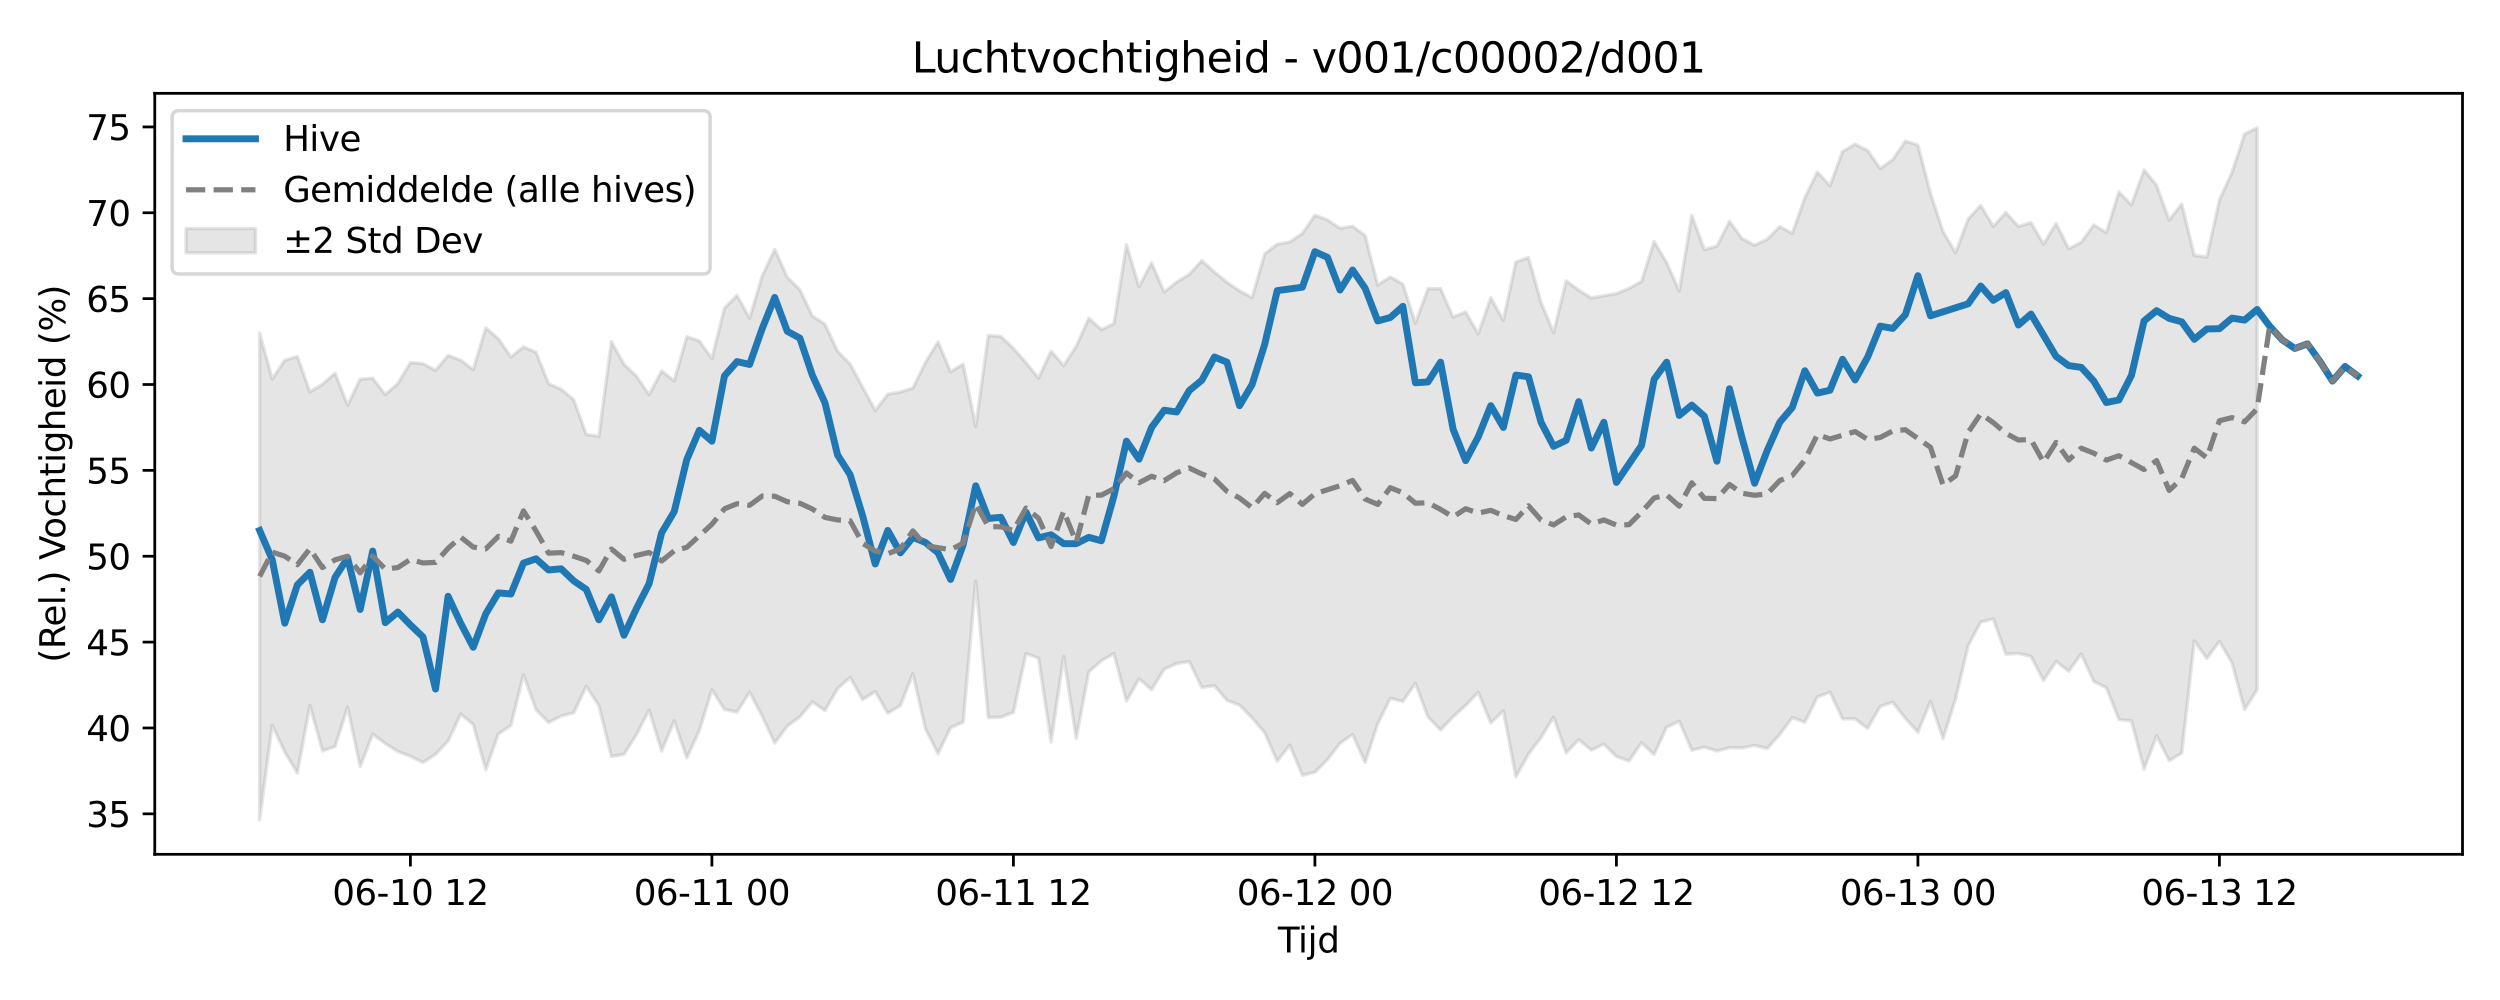 <?xml version="1.0" encoding="utf-8" standalone="no"?>
<!DOCTYPE svg PUBLIC "-//W3C//DTD SVG 1.1//EN"
  "http://www.w3.org/Graphics/SVG/1.1/DTD/svg11.dtd">
<svg xmlns:xlink="http://www.w3.org/1999/xlink" width="720pt" height="288pt" viewBox="0 0 720 288" xmlns="http://www.w3.org/2000/svg" version="1.1">
 <defs>
  <style type="text/css">*{stroke-linejoin: round; stroke-linecap: butt}</style>
 </defs>
 <g id="figure_1">
  <g id="patch_1">
   <path d="M 0 288 
L 720 288 
L 720 0 
L 0 0 
z
" style="fill: #ffffff"/>
  </g>
  <g id="axes_1">
   <g id="patch_2">
    <path d="M 44.57 246.04 
L 709.2 246.04 
L 709.2 26.88 
L 44.57 26.88 
z
" style="fill: #ffffff"/>
   </g>
   <g id="FillBetweenPolyCollection_1">
    <defs>
     <path id="mc1fa030ea1" d="M 74.78 -192.065 
L 74.78 -51.922 
L 78.398 -79.117 
L 82.016 -71.415 
L 85.635 -65.357 
L 89.253 -84.846 
L 92.871 -71.735 
L 96.489 -72.988 
L 100.107 -84.313 
L 103.725 -67.22 
L 107.343 -76.587 
L 110.961 -73.841 
L 114.579 -71.551 
L 118.197 -70.181 
L 121.815 -68.425 
L 125.433 -70.737 
L 129.051 -74.548 
L 132.669 -82.352 
L 136.287 -79.342 
L 139.905 -66.298 
L 143.523 -76.618 
L 147.141 -79.088 
L 150.759 -93.648 
L 154.377 -83.614 
L 157.995 -79.899 
L 161.613 -81.791 
L 165.231 -82.707 
L 168.849 -90.323 
L 172.467 -84.796 
L 176.085 -70.159 
L 179.703 -70.731 
L 183.321 -76.474 
L 186.939 -83.464 
L 190.557 -71.708 
L 194.175 -80.421 
L 197.793 -69.721 
L 201.411 -77.572 
L 205.029 -89.315 
L 208.647 -83.668 
L 212.265 -82.929 
L 215.883 -88.636 
L 219.501 -81.768 
L 223.119 -74.001 
L 226.737 -78.874 
L 230.355 -81.539 
L 233.973 -85.842 
L 237.591 -83.347 
L 241.209 -89.659 
L 244.827 -92.891 
L 248.445 -86.49 
L 252.063 -88.849 
L 255.681 -82.604 
L 259.299 -84.775 
L 262.917 -93.955 
L 266.535 -78.087 
L 270.153 -70.916 
L 273.771 -78.451 
L 277.389 -79.984 
L 281.008 -120.621 
L 284.626 -81.339 
L 288.244 -81.427 
L 291.862 -82.827 
L 295.48 -99.778 
L 299.098 -98.415 
L 302.716 -74.345 
L 306.334 -98.945 
L 309.952 -75.388 
L 313.57 -94.466 
L 317.188 -97.691 
L 320.806 -99.755 
L 324.424 -86.044 
L 328.042 -92.491 
L 331.66 -89.374 
L 335.278 -95.259 
L 338.896 -96.906 
L 342.514 -97.441 
L 346.132 -90.007 
L 349.75 -90.501 
L 353.368 -86.272 
L 356.986 -84.93 
L 360.604 -81.236 
L 364.222 -76.994 
L 367.84 -68.769 
L 371.458 -73.407 
L 375.076 -64.717 
L 378.694 -65.589 
L 382.312 -69.19 
L 385.93 -73.967 
L 389.548 -76.455 
L 393.166 -68.421 
L 396.784 -79.538 
L 400.402 -86.861 
L 404.02 -85.992 
L 407.638 -91.215 
L 411.256 -81.544 
L 414.874 -77.735 
L 418.492 -81.545 
L 422.11 -84.823 
L 425.728 -88.61 
L 429.346 -79.795 
L 432.964 -83.255 
L 436.582 -64.264 
L 440.2 -70.801 
L 443.818 -75.562 
L 447.436 -81.464 
L 451.054 -71.175 
L 454.672 -74.971 
L 458.29 -71.972 
L 461.908 -73.672 
L 465.526 -70.137 
L 469.144 -68.837 
L 472.762 -74.07 
L 476.381 -70.695 
L 479.999 -78.569 
L 483.617 -80.282 
L 487.235 -71.94 
L 490.853 -72.837 
L 494.471 -71.705 
L 498.089 -72.667 
L 501.707 -72.595 
L 505.325 -73.316 
L 508.943 -72.413 
L 512.561 -76.475 
L 516.179 -81.326 
L 519.797 -79.997 
L 523.415 -87.264 
L 527.033 -88.666 
L 530.651 -80.974 
L 534.269 -80.945 
L 537.887 -78.224 
L 541.505 -84.551 
L 545.123 -85.753 
L 548.741 -81.107 
L 552.359 -77.105 
L 555.977 -86.004 
L 559.595 -75.262 
L 563.213 -86.724 
L 566.831 -102.036 
L 570.449 -108.859 
L 574.067 -109.742 
L 577.685 -99.612 
L 581.303 -99.78 
L 584.921 -98.966 
L 588.539 -92.026 
L 592.157 -97.525 
L 595.775 -94.663 
L 599.393 -99.662 
L 603.011 -91.73 
L 606.629 -89.944 
L 610.247 -80.761 
L 613.865 -80.432 
L 617.483 -66.464 
L 621.101 -76.075 
L 624.719 -68.92 
L 628.337 -71.092 
L 631.955 -103.406 
L 635.573 -98.374 
L 639.191 -103.265 
L 642.809 -97.132 
L 646.427 -83.622 
L 650.045 -89.354 
L 650.045 -251.158 
L 650.045 -251.158 
L 646.427 -249.389 
L 642.809 -238.325 
L 639.191 -230.378 
L 635.573 -213.947 
L 631.955 -214.438 
L 628.337 -229.26 
L 624.719 -224.607 
L 621.101 -234.625 
L 617.483 -239.065 
L 613.865 -228.977 
L 610.247 -232.741 
L 606.629 -221.031 
L 603.011 -223.229 
L 599.393 -218.21 
L 595.775 -216.367 
L 592.157 -223.644 
L 588.539 -217.691 
L 584.921 -223.879 
L 581.303 -222.763 
L 577.685 -226.805 
L 574.067 -222.802 
L 570.449 -228.823 
L 566.831 -224.925 
L 563.213 -215.212 
L 559.595 -221.316 
L 555.977 -232.363 
L 552.359 -246.207 
L 548.741 -247.371 
L 545.123 -242.01 
L 541.505 -239.475 
L 537.887 -244.649 
L 534.269 -246.488 
L 530.651 -244.371 
L 527.033 -234.481 
L 523.415 -238.466 
L 519.797 -231.076 
L 516.179 -220.774 
L 512.561 -222.705 
L 508.943 -219.066 
L 505.325 -217.409 
L 501.707 -219.283 
L 498.089 -224.276 
L 494.471 -217.112 
L 490.853 -216.122 
L 487.235 -225.968 
L 483.617 -204.201 
L 479.999 -212.368 
L 476.381 -218.428 
L 472.762 -206.928 
L 469.144 -204.935 
L 465.526 -203.442 
L 461.908 -202.827 
L 458.29 -202.196 
L 454.672 -204.449 
L 451.054 -207.114 
L 447.436 -192.186 
L 443.818 -200.914 
L 440.2 -213.871 
L 436.582 -212.53 
L 432.964 -195.764 
L 429.346 -202.239 
L 425.728 -191.846 
L 422.11 -198.153 
L 418.492 -196.697 
L 414.874 -204.864 
L 411.256 -204.847 
L 407.638 -194.941 
L 404.02 -206.193 
L 400.402 -208.244 
L 396.784 -205.911 
L 393.166 -220.133 
L 389.548 -222.842 
L 385.93 -222.245 
L 382.312 -224.667 
L 378.694 -226.007 
L 375.076 -220.755 
L 371.458 -218.284 
L 367.84 -217.693 
L 364.222 -214.837 
L 360.604 -202.306 
L 356.986 -204.216 
L 353.368 -206.713 
L 349.75 -209.644 
L 346.132 -212.964 
L 342.514 -208.992 
L 338.896 -206.787 
L 335.278 -203.901 
L 331.66 -212.314 
L 328.042 -205.417 
L 324.424 -217.512 
L 320.806 -194.761 
L 317.188 -193.089 
L 313.57 -196.369 
L 309.952 -188.267 
L 306.334 -182.713 
L 302.716 -186.842 
L 299.098 -179.088 
L 295.48 -183.561 
L 291.862 -187.667 
L 288.244 -191.116 
L 284.626 -191.369 
L 281.008 -165.158 
L 277.389 -183.115 
L 273.771 -180.927 
L 270.153 -189.569 
L 266.535 -183.599 
L 262.917 -176.256 
L 259.299 -175.073 
L 255.681 -174.465 
L 252.063 -169.752 
L 248.445 -176.491 
L 244.827 -183.161 
L 241.209 -186.864 
L 237.591 -194.629 
L 233.973 -196.969 
L 230.355 -204.594 
L 226.737 -208.129 
L 223.119 -216.182 
L 219.501 -208.486 
L 215.883 -196.319 
L 212.265 -202.921 
L 208.647 -199.261 
L 205.029 -184.712 
L 201.411 -189.813 
L 197.793 -191.023 
L 194.175 -178.298 
L 190.557 -181.17 
L 186.939 -174.312 
L 183.321 -179.607 
L 179.703 -183.089 
L 176.085 -189.596 
L 172.467 -162.35 
L 168.849 -162.868 
L 165.231 -172.903 
L 161.613 -175.907 
L 157.995 -177.469 
L 154.377 -186.55 
L 150.759 -188.104 
L 147.141 -185.189 
L 143.523 -190.438 
L 139.905 -193.57 
L 136.287 -181.543 
L 132.669 -184.279 
L 129.051 -185.631 
L 125.433 -181.34 
L 121.815 -183.299 
L 118.197 -183.592 
L 114.579 -177.535 
L 110.961 -174.373 
L 107.343 -179.07 
L 103.725 -178.804 
L 100.107 -171.297 
L 96.489 -180.549 
L 92.871 -177.328 
L 89.253 -175.144 
L 85.635 -185.353 
L 82.016 -184.242 
L 78.398 -178.848 
L 74.78 -192.065 
z
" style="stroke: #808080; stroke-opacity: 0.2"/>
    </defs>
    <g clip-path="url(#p3d9597e96f)">
     <use xlink:href="#mc1fa030ea1" x="0" y="288" style="fill: #808080; fill-opacity: 0.2; stroke: #808080; stroke-opacity: 0.2"/>
    </g>
   </g>
   <g id="matplotlib.axis_1">
    <g id="xtick_1">
     <g id="line2d_1">
      <defs>
       <path id="mda8ad54950" d="M 0 0 
L 0 3.5 
" style="stroke: #000000; stroke-width: 0.8"/>
      </defs>
      <g>
       <use xlink:href="#mda8ad54950" x="118.197" y="246.04" style="stroke: #000000; stroke-width: 0.8"/>
      </g>
     </g>
     <g id="text_1">
      <!-- 06-10 12 -->
      <g transform="translate(95.716 260.638) scale(0.1 -0.1)">
       <defs>
        <path id="DejaVuSans-30" d="M 2034 4250 
Q 1547 4250 1301 3770 
Q 1056 3291 1056 2328 
Q 1056 1369 1301 889 
Q 1547 409 2034 409 
Q 2525 409 2770 889 
Q 3016 1369 3016 2328 
Q 3016 3291 2770 3770 
Q 2525 4250 2034 4250 
z
M 2034 4750 
Q 2819 4750 3233 4129 
Q 3647 3509 3647 2328 
Q 3647 1150 3233 529 
Q 2819 -91 2034 -91 
Q 1250 -91 836 529 
Q 422 1150 422 2328 
Q 422 3509 836 4129 
Q 1250 4750 2034 4750 
z
" transform="scale(0.016)"/>
        <path id="DejaVuSans-36" d="M 2113 2584 
Q 1688 2584 1439 2293 
Q 1191 2003 1191 1497 
Q 1191 994 1439 701 
Q 1688 409 2113 409 
Q 2538 409 2786 701 
Q 3034 994 3034 1497 
Q 3034 2003 2786 2293 
Q 2538 2584 2113 2584 
z
M 3366 4563 
L 3366 3988 
Q 3128 4100 2886 4159 
Q 2644 4219 2406 4219 
Q 1781 4219 1451 3797 
Q 1122 3375 1075 2522 
Q 1259 2794 1537 2939 
Q 1816 3084 2150 3084 
Q 2853 3084 3261 2657 
Q 3669 2231 3669 1497 
Q 3669 778 3244 343 
Q 2819 -91 2113 -91 
Q 1303 -91 875 529 
Q 447 1150 447 2328 
Q 447 3434 972 4092 
Q 1497 4750 2381 4750 
Q 2619 4750 2861 4703 
Q 3103 4656 3366 4563 
z
" transform="scale(0.016)"/>
        <path id="DejaVuSans-2d" d="M 313 2009 
L 1997 2009 
L 1997 1497 
L 313 1497 
L 313 2009 
z
" transform="scale(0.016)"/>
        <path id="DejaVuSans-31" d="M 794 531 
L 1825 531 
L 1825 4091 
L 703 3866 
L 703 4441 
L 1819 4666 
L 2450 4666 
L 2450 531 
L 3481 531 
L 3481 0 
L 794 0 
L 794 531 
z
" transform="scale(0.016)"/>
        <path id="DejaVuSans-20" transform="scale(0.016)"/>
        <path id="DejaVuSans-32" d="M 1228 531 
L 3431 531 
L 3431 0 
L 469 0 
L 469 531 
Q 828 903 1448 1529 
Q 2069 2156 2228 2338 
Q 2531 2678 2651 2914 
Q 2772 3150 2772 3378 
Q 2772 3750 2511 3984 
Q 2250 4219 1831 4219 
Q 1534 4219 1204 4116 
Q 875 4013 500 3803 
L 500 4441 
Q 881 4594 1212 4672 
Q 1544 4750 1819 4750 
Q 2544 4750 2975 4387 
Q 3406 4025 3406 3419 
Q 3406 3131 3298 2873 
Q 3191 2616 2906 2266 
Q 2828 2175 2409 1742 
Q 1991 1309 1228 531 
z
" transform="scale(0.016)"/>
       </defs>
       <use xlink:href="#DejaVuSans-30"/>
       <use xlink:href="#DejaVuSans-36" transform="translate(63.623 0)"/>
       <use xlink:href="#DejaVuSans-2d" transform="translate(127.246 0)"/>
       <use xlink:href="#DejaVuSans-31" transform="translate(163.33 0)"/>
       <use xlink:href="#DejaVuSans-30" transform="translate(226.953 0)"/>
       <use xlink:href="#DejaVuSans-20" transform="translate(290.576 0)"/>
       <use xlink:href="#DejaVuSans-31" transform="translate(322.363 0)"/>
       <use xlink:href="#DejaVuSans-32" transform="translate(385.986 0)"/>
      </g>
     </g>
    </g>
    <g id="xtick_2">
     <g id="line2d_2">
      <g>
       <use xlink:href="#mda8ad54950" x="205.029" y="246.04" style="stroke: #000000; stroke-width: 0.8"/>
      </g>
     </g>
     <g id="text_2">
      <!-- 06-11 00 -->
      <g transform="translate(182.549 260.638) scale(0.1 -0.1)">
       <use xlink:href="#DejaVuSans-30"/>
       <use xlink:href="#DejaVuSans-36" transform="translate(63.623 0)"/>
       <use xlink:href="#DejaVuSans-2d" transform="translate(127.246 0)"/>
       <use xlink:href="#DejaVuSans-31" transform="translate(163.33 0)"/>
       <use xlink:href="#DejaVuSans-31" transform="translate(226.953 0)"/>
       <use xlink:href="#DejaVuSans-20" transform="translate(290.576 0)"/>
       <use xlink:href="#DejaVuSans-30" transform="translate(322.363 0)"/>
       <use xlink:href="#DejaVuSans-30" transform="translate(385.986 0)"/>
      </g>
     </g>
    </g>
    <g id="xtick_3">
     <g id="line2d_3">
      <g>
       <use xlink:href="#mda8ad54950" x="291.862" y="246.04" style="stroke: #000000; stroke-width: 0.8"/>
      </g>
     </g>
     <g id="text_3">
      <!-- 06-11 12 -->
      <g transform="translate(269.381 260.638) scale(0.1 -0.1)">
       <use xlink:href="#DejaVuSans-30"/>
       <use xlink:href="#DejaVuSans-36" transform="translate(63.623 0)"/>
       <use xlink:href="#DejaVuSans-2d" transform="translate(127.246 0)"/>
       <use xlink:href="#DejaVuSans-31" transform="translate(163.33 0)"/>
       <use xlink:href="#DejaVuSans-31" transform="translate(226.953 0)"/>
       <use xlink:href="#DejaVuSans-20" transform="translate(290.576 0)"/>
       <use xlink:href="#DejaVuSans-31" transform="translate(322.363 0)"/>
       <use xlink:href="#DejaVuSans-32" transform="translate(385.986 0)"/>
      </g>
     </g>
    </g>
    <g id="xtick_4">
     <g id="line2d_4">
      <g>
       <use xlink:href="#mda8ad54950" x="378.694" y="246.04" style="stroke: #000000; stroke-width: 0.8"/>
      </g>
     </g>
     <g id="text_4">
      <!-- 06-12 00 -->
      <g transform="translate(356.214 260.638) scale(0.1 -0.1)">
       <use xlink:href="#DejaVuSans-30"/>
       <use xlink:href="#DejaVuSans-36" transform="translate(63.623 0)"/>
       <use xlink:href="#DejaVuSans-2d" transform="translate(127.246 0)"/>
       <use xlink:href="#DejaVuSans-31" transform="translate(163.33 0)"/>
       <use xlink:href="#DejaVuSans-32" transform="translate(226.953 0)"/>
       <use xlink:href="#DejaVuSans-20" transform="translate(290.576 0)"/>
       <use xlink:href="#DejaVuSans-30" transform="translate(322.363 0)"/>
       <use xlink:href="#DejaVuSans-30" transform="translate(385.986 0)"/>
      </g>
     </g>
    </g>
    <g id="xtick_5">
     <g id="line2d_5">
      <g>
       <use xlink:href="#mda8ad54950" x="465.526" y="246.04" style="stroke: #000000; stroke-width: 0.8"/>
      </g>
     </g>
     <g id="text_5">
      <!-- 06-12 12 -->
      <g transform="translate(443.046 260.638) scale(0.1 -0.1)">
       <use xlink:href="#DejaVuSans-30"/>
       <use xlink:href="#DejaVuSans-36" transform="translate(63.623 0)"/>
       <use xlink:href="#DejaVuSans-2d" transform="translate(127.246 0)"/>
       <use xlink:href="#DejaVuSans-31" transform="translate(163.33 0)"/>
       <use xlink:href="#DejaVuSans-32" transform="translate(226.953 0)"/>
       <use xlink:href="#DejaVuSans-20" transform="translate(290.576 0)"/>
       <use xlink:href="#DejaVuSans-31" transform="translate(322.363 0)"/>
       <use xlink:href="#DejaVuSans-32" transform="translate(385.986 0)"/>
      </g>
     </g>
    </g>
    <g id="xtick_6">
     <g id="line2d_6">
      <g>
       <use xlink:href="#mda8ad54950" x="552.359" y="246.04" style="stroke: #000000; stroke-width: 0.8"/>
      </g>
     </g>
     <g id="text_6">
      <!-- 06-13 00 -->
      <g transform="translate(529.878 260.638) scale(0.1 -0.1)">
       <defs>
        <path id="DejaVuSans-33" d="M 2597 2516 
Q 3050 2419 3304 2112 
Q 3559 1806 3559 1356 
Q 3559 666 3084 287 
Q 2609 -91 1734 -91 
Q 1441 -91 1130 -33 
Q 819 25 488 141 
L 488 750 
Q 750 597 1062 519 
Q 1375 441 1716 441 
Q 2309 441 2620 675 
Q 2931 909 2931 1356 
Q 2931 1769 2642 2001 
Q 2353 2234 1838 2234 
L 1294 2234 
L 1294 2753 
L 1863 2753 
Q 2328 2753 2575 2939 
Q 2822 3125 2822 3475 
Q 2822 3834 2567 4026 
Q 2313 4219 1838 4219 
Q 1578 4219 1281 4162 
Q 984 4106 628 3988 
L 628 4550 
Q 988 4650 1302 4700 
Q 1616 4750 1894 4750 
Q 2613 4750 3031 4423 
Q 3450 4097 3450 3541 
Q 3450 3153 3228 2886 
Q 3006 2619 2597 2516 
z
" transform="scale(0.016)"/>
       </defs>
       <use xlink:href="#DejaVuSans-30"/>
       <use xlink:href="#DejaVuSans-36" transform="translate(63.623 0)"/>
       <use xlink:href="#DejaVuSans-2d" transform="translate(127.246 0)"/>
       <use xlink:href="#DejaVuSans-31" transform="translate(163.33 0)"/>
       <use xlink:href="#DejaVuSans-33" transform="translate(226.953 0)"/>
       <use xlink:href="#DejaVuSans-20" transform="translate(290.576 0)"/>
       <use xlink:href="#DejaVuSans-30" transform="translate(322.363 0)"/>
       <use xlink:href="#DejaVuSans-30" transform="translate(385.986 0)"/>
      </g>
     </g>
    </g>
    <g id="xtick_7">
     <g id="line2d_7">
      <g>
       <use xlink:href="#mda8ad54950" x="639.191" y="246.04" style="stroke: #000000; stroke-width: 0.8"/>
      </g>
     </g>
     <g id="text_7">
      <!-- 06-13 12 -->
      <g transform="translate(616.711 260.638) scale(0.1 -0.1)">
       <use xlink:href="#DejaVuSans-30"/>
       <use xlink:href="#DejaVuSans-36" transform="translate(63.623 0)"/>
       <use xlink:href="#DejaVuSans-2d" transform="translate(127.246 0)"/>
       <use xlink:href="#DejaVuSans-31" transform="translate(163.33 0)"/>
       <use xlink:href="#DejaVuSans-33" transform="translate(226.953 0)"/>
       <use xlink:href="#DejaVuSans-20" transform="translate(290.576 0)"/>
       <use xlink:href="#DejaVuSans-31" transform="translate(322.363 0)"/>
       <use xlink:href="#DejaVuSans-32" transform="translate(385.986 0)"/>
      </g>
     </g>
    </g>
    <g id="text_8">
     <!-- Tijd -->
     <g transform="translate(368.035 274.317) scale(0.1 -0.1)">
      <defs>
       <path id="DejaVuSans-54" d="M -19 4666 
L 3928 4666 
L 3928 4134 
L 2272 4134 
L 2272 0 
L 1638 0 
L 1638 4134 
L -19 4134 
L -19 4666 
z
" transform="scale(0.016)"/>
       <path id="DejaVuSans-69" d="M 603 3500 
L 1178 3500 
L 1178 0 
L 603 0 
L 603 3500 
z
M 603 4863 
L 1178 4863 
L 1178 4134 
L 603 4134 
L 603 4863 
z
" transform="scale(0.016)"/>
       <path id="DejaVuSans-6a" d="M 603 3500 
L 1178 3500 
L 1178 -63 
Q 1178 -731 923 -1031 
Q 669 -1331 103 -1331 
L -116 -1331 
L -116 -844 
L 38 -844 
Q 366 -844 484 -692 
Q 603 -541 603 -63 
L 603 3500 
z
M 603 4863 
L 1178 4863 
L 1178 4134 
L 603 4134 
L 603 4863 
z
" transform="scale(0.016)"/>
       <path id="DejaVuSans-64" d="M 2906 2969 
L 2906 4863 
L 3481 4863 
L 3481 0 
L 2906 0 
L 2906 525 
Q 2725 213 2448 61 
Q 2172 -91 1784 -91 
Q 1150 -91 751 415 
Q 353 922 353 1747 
Q 353 2572 751 3078 
Q 1150 3584 1784 3584 
Q 2172 3584 2448 3432 
Q 2725 3281 2906 2969 
z
M 947 1747 
Q 947 1113 1208 752 
Q 1469 391 1925 391 
Q 2381 391 2643 752 
Q 2906 1113 2906 1747 
Q 2906 2381 2643 2742 
Q 2381 3103 1925 3103 
Q 1469 3103 1208 2742 
Q 947 2381 947 1747 
z
" transform="scale(0.016)"/>
      </defs>
      <use xlink:href="#DejaVuSans-54"/>
      <use xlink:href="#DejaVuSans-69" transform="translate(57.959 0)"/>
      <use xlink:href="#DejaVuSans-6a" transform="translate(85.742 0)"/>
      <use xlink:href="#DejaVuSans-64" transform="translate(113.525 0)"/>
     </g>
    </g>
   </g>
   <g id="matplotlib.axis_2">
    <g id="ytick_1">
     <g id="line2d_8">
      <defs>
       <path id="mc909f20e44" d="M 0 0 
L -3.5 0 
" style="stroke: #000000; stroke-width: 0.8"/>
      </defs>
      <g>
       <use xlink:href="#mc909f20e44" x="44.57" y="234.382" style="stroke: #000000; stroke-width: 0.8"/>
      </g>
     </g>
     <g id="text_9">
      <!-- 35 -->
      <g transform="translate(24.845 238.181) scale(0.1 -0.1)">
       <defs>
        <path id="DejaVuSans-35" d="M 691 4666 
L 3169 4666 
L 3169 4134 
L 1269 4134 
L 1269 2991 
Q 1406 3038 1543 3061 
Q 1681 3084 1819 3084 
Q 2600 3084 3056 2656 
Q 3513 2228 3513 1497 
Q 3513 744 3044 326 
Q 2575 -91 1722 -91 
Q 1428 -91 1123 -41 
Q 819 9 494 109 
L 494 744 
Q 775 591 1075 516 
Q 1375 441 1709 441 
Q 2250 441 2565 725 
Q 2881 1009 2881 1497 
Q 2881 1984 2565 2268 
Q 2250 2553 1709 2553 
Q 1456 2553 1204 2497 
Q 953 2441 691 2322 
L 691 4666 
z
" transform="scale(0.016)"/>
       </defs>
       <use xlink:href="#DejaVuSans-33"/>
       <use xlink:href="#DejaVuSans-35" transform="translate(63.623 0)"/>
      </g>
     </g>
    </g>
    <g id="ytick_2">
     <g id="line2d_9">
      <g>
       <use xlink:href="#mc909f20e44" x="44.57" y="209.653" style="stroke: #000000; stroke-width: 0.8"/>
      </g>
     </g>
     <g id="text_10">
      <!-- 40 -->
      <g transform="translate(24.845 213.452) scale(0.1 -0.1)">
       <defs>
        <path id="DejaVuSans-34" d="M 2419 4116 
L 825 1625 
L 2419 1625 
L 2419 4116 
z
M 2253 4666 
L 3047 4666 
L 3047 1625 
L 3713 1625 
L 3713 1100 
L 3047 1100 
L 3047 0 
L 2419 0 
L 2419 1100 
L 313 1100 
L 313 1709 
L 2253 4666 
z
" transform="scale(0.016)"/>
       </defs>
       <use xlink:href="#DejaVuSans-34"/>
       <use xlink:href="#DejaVuSans-30" transform="translate(63.623 0)"/>
      </g>
     </g>
    </g>
    <g id="ytick_3">
     <g id="line2d_10">
      <g>
       <use xlink:href="#mc909f20e44" x="44.57" y="184.924" style="stroke: #000000; stroke-width: 0.8"/>
      </g>
     </g>
     <g id="text_11">
      <!-- 45 -->
      <g transform="translate(24.845 188.723) scale(0.1 -0.1)">
       <use xlink:href="#DejaVuSans-34"/>
       <use xlink:href="#DejaVuSans-35" transform="translate(63.623 0)"/>
      </g>
     </g>
    </g>
    <g id="ytick_4">
     <g id="line2d_11">
      <g>
       <use xlink:href="#mc909f20e44" x="44.57" y="160.195" style="stroke: #000000; stroke-width: 0.8"/>
      </g>
     </g>
     <g id="text_12">
      <!-- 50 -->
      <g transform="translate(24.845 163.994) scale(0.1 -0.1)">
       <use xlink:href="#DejaVuSans-35"/>
       <use xlink:href="#DejaVuSans-30" transform="translate(63.623 0)"/>
      </g>
     </g>
    </g>
    <g id="ytick_5">
     <g id="line2d_12">
      <g>
       <use xlink:href="#mc909f20e44" x="44.57" y="135.466" style="stroke: #000000; stroke-width: 0.8"/>
      </g>
     </g>
     <g id="text_13">
      <!-- 55 -->
      <g transform="translate(24.845 139.265) scale(0.1 -0.1)">
       <use xlink:href="#DejaVuSans-35"/>
       <use xlink:href="#DejaVuSans-35" transform="translate(63.623 0)"/>
      </g>
     </g>
    </g>
    <g id="ytick_6">
     <g id="line2d_13">
      <g>
       <use xlink:href="#mc909f20e44" x="44.57" y="110.737" style="stroke: #000000; stroke-width: 0.8"/>
      </g>
     </g>
     <g id="text_14">
      <!-- 60 -->
      <g transform="translate(24.845 114.537) scale(0.1 -0.1)">
       <use xlink:href="#DejaVuSans-36"/>
       <use xlink:href="#DejaVuSans-30" transform="translate(63.623 0)"/>
      </g>
     </g>
    </g>
    <g id="ytick_7">
     <g id="line2d_14">
      <g>
       <use xlink:href="#mc909f20e44" x="44.57" y="86.008" style="stroke: #000000; stroke-width: 0.8"/>
      </g>
     </g>
     <g id="text_15">
      <!-- 65 -->
      <g transform="translate(24.845 89.808) scale(0.1 -0.1)">
       <use xlink:href="#DejaVuSans-36"/>
       <use xlink:href="#DejaVuSans-35" transform="translate(63.623 0)"/>
      </g>
     </g>
    </g>
    <g id="ytick_8">
     <g id="line2d_15">
      <g>
       <use xlink:href="#mc909f20e44" x="44.57" y="61.279" style="stroke: #000000; stroke-width: 0.8"/>
      </g>
     </g>
     <g id="text_16">
      <!-- 70 -->
      <g transform="translate(24.845 65.079) scale(0.1 -0.1)">
       <defs>
        <path id="DejaVuSans-37" d="M 525 4666 
L 3525 4666 
L 3525 4397 
L 1831 0 
L 1172 0 
L 2766 4134 
L 525 4134 
L 525 4666 
z
" transform="scale(0.016)"/>
       </defs>
       <use xlink:href="#DejaVuSans-37"/>
       <use xlink:href="#DejaVuSans-30" transform="translate(63.623 0)"/>
      </g>
     </g>
    </g>
    <g id="ytick_9">
     <g id="line2d_16">
      <g>
       <use xlink:href="#mc909f20e44" x="44.57" y="36.55" style="stroke: #000000; stroke-width: 0.8"/>
      </g>
     </g>
     <g id="text_17">
      <!-- 75 -->
      <g transform="translate(24.845 40.35) scale(0.1 -0.1)">
       <use xlink:href="#DejaVuSans-37"/>
       <use xlink:href="#DejaVuSans-35" transform="translate(63.623 0)"/>
      </g>
     </g>
    </g>
    <g id="text_18">
     <!-- (Rel.) Vochtigheid (%) -->
     <g transform="translate(18.765 190.838) rotate(-90) scale(0.1 -0.1)">
      <defs>
       <path id="DejaVuSans-28" d="M 1984 4856 
Q 1566 4138 1362 3434 
Q 1159 2731 1159 2009 
Q 1159 1288 1364 580 
Q 1569 -128 1984 -844 
L 1484 -844 
Q 1016 -109 783 600 
Q 550 1309 550 2009 
Q 550 2706 781 3412 
Q 1013 4119 1484 4856 
L 1984 4856 
z
" transform="scale(0.016)"/>
       <path id="DejaVuSans-52" d="M 2841 2188 
Q 3044 2119 3236 1894 
Q 3428 1669 3622 1275 
L 4263 0 
L 3584 0 
L 2988 1197 
Q 2756 1666 2539 1819 
Q 2322 1972 1947 1972 
L 1259 1972 
L 1259 0 
L 628 0 
L 628 4666 
L 2053 4666 
Q 2853 4666 3247 4331 
Q 3641 3997 3641 3322 
Q 3641 2881 3436 2590 
Q 3231 2300 2841 2188 
z
M 1259 4147 
L 1259 2491 
L 2053 2491 
Q 2509 2491 2742 2702 
Q 2975 2913 2975 3322 
Q 2975 3731 2742 3939 
Q 2509 4147 2053 4147 
L 1259 4147 
z
" transform="scale(0.016)"/>
       <path id="DejaVuSans-65" d="M 3597 1894 
L 3597 1613 
L 953 1613 
Q 991 1019 1311 708 
Q 1631 397 2203 397 
Q 2534 397 2845 478 
Q 3156 559 3463 722 
L 3463 178 
Q 3153 47 2828 -22 
Q 2503 -91 2169 -91 
Q 1331 -91 842 396 
Q 353 884 353 1716 
Q 353 2575 817 3079 
Q 1281 3584 2069 3584 
Q 2775 3584 3186 3129 
Q 3597 2675 3597 1894 
z
M 3022 2063 
Q 3016 2534 2758 2815 
Q 2500 3097 2075 3097 
Q 1594 3097 1305 2825 
Q 1016 2553 972 2059 
L 3022 2063 
z
" transform="scale(0.016)"/>
       <path id="DejaVuSans-6c" d="M 603 4863 
L 1178 4863 
L 1178 0 
L 603 0 
L 603 4863 
z
" transform="scale(0.016)"/>
       <path id="DejaVuSans-2e" d="M 684 794 
L 1344 794 
L 1344 0 
L 684 0 
L 684 794 
z
" transform="scale(0.016)"/>
       <path id="DejaVuSans-29" d="M 513 4856 
L 1013 4856 
Q 1481 4119 1714 3412 
Q 1947 2706 1947 2009 
Q 1947 1309 1714 600 
Q 1481 -109 1013 -844 
L 513 -844 
Q 928 -128 1133 580 
Q 1338 1288 1338 2009 
Q 1338 2731 1133 3434 
Q 928 4138 513 4856 
z
" transform="scale(0.016)"/>
       <path id="DejaVuSans-56" d="M 1831 0 
L 50 4666 
L 709 4666 
L 2188 738 
L 3669 4666 
L 4325 4666 
L 2547 0 
L 1831 0 
z
" transform="scale(0.016)"/>
       <path id="DejaVuSans-6f" d="M 1959 3097 
Q 1497 3097 1228 2736 
Q 959 2375 959 1747 
Q 959 1119 1226 758 
Q 1494 397 1959 397 
Q 2419 397 2687 759 
Q 2956 1122 2956 1747 
Q 2956 2369 2687 2733 
Q 2419 3097 1959 3097 
z
M 1959 3584 
Q 2709 3584 3137 3096 
Q 3566 2609 3566 1747 
Q 3566 888 3137 398 
Q 2709 -91 1959 -91 
Q 1206 -91 779 398 
Q 353 888 353 1747 
Q 353 2609 779 3096 
Q 1206 3584 1959 3584 
z
" transform="scale(0.016)"/>
       <path id="DejaVuSans-63" d="M 3122 3366 
L 3122 2828 
Q 2878 2963 2633 3030 
Q 2388 3097 2138 3097 
Q 1578 3097 1268 2742 
Q 959 2388 959 1747 
Q 959 1106 1268 751 
Q 1578 397 2138 397 
Q 2388 397 2633 464 
Q 2878 531 3122 666 
L 3122 134 
Q 2881 22 2623 -34 
Q 2366 -91 2075 -91 
Q 1284 -91 818 406 
Q 353 903 353 1747 
Q 353 2603 823 3093 
Q 1294 3584 2113 3584 
Q 2378 3584 2631 3529 
Q 2884 3475 3122 3366 
z
" transform="scale(0.016)"/>
       <path id="DejaVuSans-68" d="M 3513 2113 
L 3513 0 
L 2938 0 
L 2938 2094 
Q 2938 2591 2744 2837 
Q 2550 3084 2163 3084 
Q 1697 3084 1428 2787 
Q 1159 2491 1159 1978 
L 1159 0 
L 581 0 
L 581 4863 
L 1159 4863 
L 1159 2956 
Q 1366 3272 1645 3428 
Q 1925 3584 2291 3584 
Q 2894 3584 3203 3211 
Q 3513 2838 3513 2113 
z
" transform="scale(0.016)"/>
       <path id="DejaVuSans-74" d="M 1172 4494 
L 1172 3500 
L 2356 3500 
L 2356 3053 
L 1172 3053 
L 1172 1153 
Q 1172 725 1289 603 
Q 1406 481 1766 481 
L 2356 481 
L 2356 0 
L 1766 0 
Q 1100 0 847 248 
Q 594 497 594 1153 
L 594 3053 
L 172 3053 
L 172 3500 
L 594 3500 
L 594 4494 
L 1172 4494 
z
" transform="scale(0.016)"/>
       <path id="DejaVuSans-67" d="M 2906 1791 
Q 2906 2416 2648 2759 
Q 2391 3103 1925 3103 
Q 1463 3103 1205 2759 
Q 947 2416 947 1791 
Q 947 1169 1205 825 
Q 1463 481 1925 481 
Q 2391 481 2648 825 
Q 2906 1169 2906 1791 
z
M 3481 434 
Q 3481 -459 3084 -895 
Q 2688 -1331 1869 -1331 
Q 1566 -1331 1297 -1286 
Q 1028 -1241 775 -1147 
L 775 -588 
Q 1028 -725 1275 -790 
Q 1522 -856 1778 -856 
Q 2344 -856 2625 -561 
Q 2906 -266 2906 331 
L 2906 616 
Q 2728 306 2450 153 
Q 2172 0 1784 0 
Q 1141 0 747 490 
Q 353 981 353 1791 
Q 353 2603 747 3093 
Q 1141 3584 1784 3584 
Q 2172 3584 2450 3431 
Q 2728 3278 2906 2969 
L 2906 3500 
L 3481 3500 
L 3481 434 
z
" transform="scale(0.016)"/>
       <path id="DejaVuSans-25" d="M 4653 2053 
Q 4381 2053 4226 1822 
Q 4072 1591 4072 1178 
Q 4072 772 4226 539 
Q 4381 306 4653 306 
Q 4919 306 5073 539 
Q 5228 772 5228 1178 
Q 5228 1588 5073 1820 
Q 4919 2053 4653 2053 
z
M 4653 2450 
Q 5147 2450 5437 2106 
Q 5728 1763 5728 1178 
Q 5728 594 5436 251 
Q 5144 -91 4653 -91 
Q 4153 -91 3862 251 
Q 3572 594 3572 1178 
Q 3572 1766 3864 2108 
Q 4156 2450 4653 2450 
z
M 1428 4353 
Q 1159 4353 1004 4120 
Q 850 3888 850 3481 
Q 850 3069 1003 2837 
Q 1156 2606 1428 2606 
Q 1700 2606 1854 2837 
Q 2009 3069 2009 3481 
Q 2009 3884 1853 4118 
Q 1697 4353 1428 4353 
z
M 4250 4750 
L 4750 4750 
L 1831 -91 
L 1331 -91 
L 4250 4750 
z
M 1428 4750 
Q 1922 4750 2215 4408 
Q 2509 4066 2509 3481 
Q 2509 2891 2217 2550 
Q 1925 2209 1428 2209 
Q 931 2209 642 2551 
Q 353 2894 353 3481 
Q 353 4063 643 4406 
Q 934 4750 1428 4750 
z
" transform="scale(0.016)"/>
      </defs>
      <use xlink:href="#DejaVuSans-28"/>
      <use xlink:href="#DejaVuSans-52" transform="translate(39.014 0)"/>
      <use xlink:href="#DejaVuSans-65" transform="translate(103.996 0)"/>
      <use xlink:href="#DejaVuSans-6c" transform="translate(165.52 0)"/>
      <use xlink:href="#DejaVuSans-2e" transform="translate(193.303 0)"/>
      <use xlink:href="#DejaVuSans-29" transform="translate(225.09 0)"/>
      <use xlink:href="#DejaVuSans-20" transform="translate(264.104 0)"/>
      <use xlink:href="#DejaVuSans-56" transform="translate(295.891 0)"/>
      <use xlink:href="#DejaVuSans-6f" transform="translate(356.549 0)"/>
      <use xlink:href="#DejaVuSans-63" transform="translate(417.73 0)"/>
      <use xlink:href="#DejaVuSans-68" transform="translate(472.711 0)"/>
      <use xlink:href="#DejaVuSans-74" transform="translate(536.09 0)"/>
      <use xlink:href="#DejaVuSans-69" transform="translate(575.299 0)"/>
      <use xlink:href="#DejaVuSans-67" transform="translate(603.082 0)"/>
      <use xlink:href="#DejaVuSans-68" transform="translate(666.559 0)"/>
      <use xlink:href="#DejaVuSans-65" transform="translate(729.938 0)"/>
      <use xlink:href="#DejaVuSans-69" transform="translate(791.461 0)"/>
      <use xlink:href="#DejaVuSans-64" transform="translate(819.244 0)"/>
      <use xlink:href="#DejaVuSans-20" transform="translate(882.721 0)"/>
      <use xlink:href="#DejaVuSans-28" transform="translate(914.508 0)"/>
      <use xlink:href="#DejaVuSans-25" transform="translate(953.521 0)"/>
      <use xlink:href="#DejaVuSans-29" transform="translate(1048.541 0)"/>
     </g>
    </g>
   </g>
   <g id="line2d_17">
    <path d="M 74.78 152.777 
L 78.398 161.184 
L 82.016 179.484 
L 85.635 168.438 
L 89.253 164.811 
L 92.871 178.495 
L 96.489 166.295 
L 100.107 160.69 
L 103.725 175.527 
L 107.343 158.711 
L 110.961 179.319 
L 114.579 176.269 
L 118.197 179.978 
L 121.815 183.44 
L 125.433 198.443 
L 129.051 171.735 
L 132.669 179.484 
L 136.287 186.408 
L 139.905 176.764 
L 143.523 170.746 
L 147.141 171.076 
L 150.759 162.174 
L 154.377 160.937 
L 157.995 164.152 
L 161.613 163.822 
L 165.231 167.284 
L 168.849 169.757 
L 172.467 178.495 
L 176.085 171.9 
L 179.703 182.946 
L 183.321 175.197 
L 186.939 168.109 
L 190.557 153.436 
L 194.175 147.336 
L 197.793 132.334 
L 201.411 123.926 
L 205.029 127.058 
L 208.647 108.264 
L 212.265 104.143 
L 215.883 104.967 
L 219.501 94.663 
L 223.119 85.679 
L 226.737 95.405 
L 230.355 97.384 
L 233.973 108.1 
L 237.591 116.013 
L 241.209 131.015 
L 244.827 136.703 
L 248.445 148.573 
L 252.063 162.421 
L 255.681 152.777 
L 259.299 159.206 
L 262.917 154.755 
L 266.535 156.239 
L 270.153 159.206 
L 273.771 166.872 
L 277.389 156.898 
L 281.008 139.917 
L 284.626 149.314 
L 288.244 148.985 
L 291.862 156.239 
L 295.48 147.501 
L 299.098 154.92 
L 302.716 154.013 
L 306.334 156.568 
L 309.952 156.568 
L 313.57 154.755 
L 317.188 155.744 
L 320.806 142.885 
L 324.424 127.058 
L 328.042 132.251 
L 331.66 123.102 
L 335.278 118.156 
L 338.896 118.651 
L 342.514 112.468 
L 346.132 109.501 
L 349.75 102.824 
L 353.368 104.308 
L 356.986 116.837 
L 360.604 110.737 
L 364.222 99.197 
L 367.84 83.7 
L 375.076 82.711 
L 378.694 72.49 
L 382.312 74.138 
L 385.93 83.535 
L 389.548 77.765 
L 393.166 83.041 
L 396.784 92.438 
L 400.402 91.449 
L 404.02 88.234 
L 407.638 110.243 
L 411.256 109.995 
L 414.874 104.308 
L 418.492 123.596 
L 422.11 132.664 
L 425.728 125.822 
L 429.346 116.837 
L 432.964 123.102 
L 436.582 108.017 
L 440.2 108.512 
L 443.818 121.618 
L 447.436 128.542 
L 451.054 126.811 
L 454.672 115.683 
L 458.29 129.037 
L 461.908 121.618 
L 465.526 138.928 
L 472.762 128.295 
L 476.381 109.254 
L 479.999 104.308 
L 483.617 119.64 
L 487.235 116.672 
L 490.853 119.887 
L 494.471 132.829 
L 498.089 111.974 
L 501.707 126.069 
L 505.325 139.176 
L 508.943 129.779 
L 512.561 121.618 
L 516.179 117.332 
L 519.797 106.781 
L 523.415 113.21 
L 527.033 112.386 
L 530.651 103.483 
L 534.269 109.418 
L 537.887 102.824 
L 541.505 93.922 
L 545.123 94.581 
L 548.741 90.624 
L 552.359 79.414 
L 555.977 90.954 
L 566.831 87.492 
L 570.449 82.381 
L 574.067 86.503 
L 577.685 84.277 
L 581.303 93.592 
L 584.921 90.46 
L 592.157 102.659 
L 595.775 105.297 
L 599.393 105.791 
L 603.011 109.748 
L 606.629 115.93 
L 610.247 115.189 
L 613.865 108.1 
L 617.483 92.438 
L 621.101 89.47 
L 624.719 91.696 
L 628.337 92.685 
L 631.955 97.713 
L 635.573 94.746 
L 639.191 94.663 
L 642.809 91.614 
L 646.427 92.191 
L 650.045 89.141 
L 653.663 93.922 
L 657.281 97.878 
L 660.899 100.351 
L 664.517 99.032 
L 668.135 104.06 
L 671.754 109.748 
L 675.372 105.544 
L 678.99 108.264 
L 678.99 108.264 
" clip-path="url(#p3d9597e96f)" style="fill: none; stroke: #1f77b4; stroke-width: 2; stroke-linecap: square"/>
   </g>
   <g id="line2d_18">
    <path d="M 74.78 166.007 
L 78.398 159.018 
L 82.016 160.172 
L 85.635 162.645 
L 89.253 158.005 
L 92.871 163.469 
L 96.489 161.232 
L 100.107 160.195 
L 103.725 164.988 
L 107.343 160.172 
L 110.961 163.893 
L 114.579 163.457 
L 118.197 161.114 
L 121.815 162.138 
L 125.433 161.962 
L 129.051 157.911 
L 132.669 154.684 
L 136.287 157.557 
L 139.905 158.066 
L 143.523 154.472 
L 147.141 155.862 
L 150.759 147.124 
L 154.377 152.918 
L 157.995 159.316 
L 161.613 159.151 
L 165.231 160.195 
L 168.849 161.404 
L 172.467 164.427 
L 176.085 158.123 
L 179.703 161.09 
L 183.321 159.96 
L 186.939 159.112 
L 190.557 161.561 
L 194.175 158.641 
L 197.793 157.628 
L 205.029 150.987 
L 208.647 146.535 
L 212.265 145.075 
L 215.883 145.523 
L 219.501 142.873 
L 223.119 142.909 
L 226.737 144.498 
L 230.355 144.934 
L 233.973 146.594 
L 237.591 149.012 
L 241.209 149.738 
L 244.827 149.974 
L 248.445 156.509 
L 252.063 158.7 
L 255.681 159.465 
L 259.299 158.076 
L 262.917 152.894 
L 266.535 157.157 
L 273.771 158.311 
L 277.389 156.451 
L 281.008 145.111 
L 284.626 151.646 
L 288.244 151.729 
L 291.862 152.753 
L 295.48 146.331 
L 299.098 149.249 
L 302.716 157.406 
L 306.334 147.171 
L 309.952 156.173 
L 313.57 142.583 
L 317.188 142.61 
L 320.806 140.742 
L 324.424 136.222 
L 328.042 139.046 
L 331.66 137.156 
L 335.278 138.42 
L 338.896 136.153 
L 342.514 134.783 
L 346.132 136.514 
L 349.75 137.927 
L 353.368 141.507 
L 356.986 143.427 
L 360.604 146.229 
L 364.222 142.084 
L 367.84 144.769 
L 371.458 142.155 
L 375.076 145.264 
L 378.694 142.202 
L 385.93 139.894 
L 389.548 138.351 
L 393.166 143.723 
L 396.784 145.275 
L 400.402 140.447 
L 404.02 141.908 
L 407.638 144.922 
L 411.256 144.804 
L 414.874 146.7 
L 418.492 148.879 
L 422.11 146.512 
L 425.728 147.772 
L 429.346 146.983 
L 432.964 148.49 
L 436.582 149.603 
L 440.2 145.664 
L 443.818 149.762 
L 447.436 151.175 
L 451.054 148.855 
L 454.672 148.29 
L 458.29 150.916 
L 461.908 149.75 
L 465.526 151.21 
L 469.144 151.114 
L 472.762 147.501 
L 476.381 143.438 
L 479.999 142.532 
L 483.617 145.758 
L 487.235 139.046 
L 490.853 143.521 
L 494.471 143.591 
L 498.089 139.529 
L 501.707 142.061 
L 505.325 142.638 
L 508.943 142.261 
L 512.561 138.41 
L 516.179 136.95 
L 519.797 132.463 
L 523.415 125.135 
L 527.033 126.426 
L 534.269 124.283 
L 537.887 126.564 
L 541.505 125.987 
L 545.123 124.118 
L 548.741 123.761 
L 555.977 128.817 
L 559.595 139.711 
L 563.213 137.032 
L 566.831 124.52 
L 570.449 119.159 
L 574.067 121.728 
L 577.685 124.792 
L 581.303 126.729 
L 584.921 126.578 
L 588.539 133.142 
L 592.157 127.416 
L 595.775 132.485 
L 599.393 129.064 
L 603.011 130.52 
L 606.629 132.513 
L 610.247 131.249 
L 617.483 135.235 
L 621.101 132.65 
L 624.719 141.236 
L 628.337 137.824 
L 631.955 129.078 
L 635.573 131.839 
L 639.191 121.178 
L 642.809 120.272 
L 646.427 121.494 
L 650.045 117.744 
L 653.663 93.922 
L 657.281 97.878 
L 660.899 100.351 
L 664.517 99.032 
L 668.135 104.06 
L 671.754 109.748 
L 675.372 105.544 
L 678.99 108.264 
L 678.99 108.264 
" clip-path="url(#p3d9597e96f)" style="fill: none; stroke-dasharray: 5.55,2.4; stroke-dashoffset: 0; stroke: #808080; stroke-width: 1.5"/>
   </g>
   <g id="patch_3">
    <path d="M 44.57 246.04 
L 44.57 26.88 
" style="fill: none; stroke: #000000; stroke-width: 0.8; stroke-linejoin: miter; stroke-linecap: square"/>
   </g>
   <g id="patch_4">
    <path d="M 709.2 246.04 
L 709.2 26.88 
" style="fill: none; stroke: #000000; stroke-width: 0.8; stroke-linejoin: miter; stroke-linecap: square"/>
   </g>
   <g id="patch_5">
    <path d="M 44.57 246.04 
L 709.2 246.04 
" style="fill: none; stroke: #000000; stroke-width: 0.8; stroke-linejoin: miter; stroke-linecap: square"/>
   </g>
   <g id="patch_6">
    <path d="M 44.57 26.88 
L 709.2 26.88 
" style="fill: none; stroke: #000000; stroke-width: 0.8; stroke-linejoin: miter; stroke-linecap: square"/>
   </g>
   <g id="text_19">
    <!-- Luchtvochtigheid - v001/c00002/d001 -->
    <g transform="translate(262.595 20.88) scale(0.12 -0.12)">
     <defs>
      <path id="DejaVuSans-4c" d="M 628 4666 
L 1259 4666 
L 1259 531 
L 3531 531 
L 3531 0 
L 628 0 
L 628 4666 
z
" transform="scale(0.016)"/>
      <path id="DejaVuSans-75" d="M 544 1381 
L 544 3500 
L 1119 3500 
L 1119 1403 
Q 1119 906 1312 657 
Q 1506 409 1894 409 
Q 2359 409 2629 706 
Q 2900 1003 2900 1516 
L 2900 3500 
L 3475 3500 
L 3475 0 
L 2900 0 
L 2900 538 
Q 2691 219 2414 64 
Q 2138 -91 1772 -91 
Q 1169 -91 856 284 
Q 544 659 544 1381 
z
M 1991 3584 
L 1991 3584 
z
" transform="scale(0.016)"/>
      <path id="DejaVuSans-76" d="M 191 3500 
L 800 3500 
L 1894 563 
L 2988 3500 
L 3597 3500 
L 2284 0 
L 1503 0 
L 191 3500 
z
" transform="scale(0.016)"/>
      <path id="DejaVuSans-2f" d="M 1625 4666 
L 2156 4666 
L 531 -594 
L 0 -594 
L 1625 4666 
z
" transform="scale(0.016)"/>
     </defs>
     <use xlink:href="#DejaVuSans-4c"/>
     <use xlink:href="#DejaVuSans-75" transform="translate(53.963 0)"/>
     <use xlink:href="#DejaVuSans-63" transform="translate(117.342 0)"/>
     <use xlink:href="#DejaVuSans-68" transform="translate(172.322 0)"/>
     <use xlink:href="#DejaVuSans-74" transform="translate(235.701 0)"/>
     <use xlink:href="#DejaVuSans-76" transform="translate(274.91 0)"/>
     <use xlink:href="#DejaVuSans-6f" transform="translate(334.09 0)"/>
     <use xlink:href="#DejaVuSans-63" transform="translate(395.271 0)"/>
     <use xlink:href="#DejaVuSans-68" transform="translate(450.252 0)"/>
     <use xlink:href="#DejaVuSans-74" transform="translate(513.631 0)"/>
     <use xlink:href="#DejaVuSans-69" transform="translate(552.84 0)"/>
     <use xlink:href="#DejaVuSans-67" transform="translate(580.623 0)"/>
     <use xlink:href="#DejaVuSans-68" transform="translate(644.1 0)"/>
     <use xlink:href="#DejaVuSans-65" transform="translate(707.479 0)"/>
     <use xlink:href="#DejaVuSans-69" transform="translate(769.002 0)"/>
     <use xlink:href="#DejaVuSans-64" transform="translate(796.785 0)"/>
     <use xlink:href="#DejaVuSans-20" transform="translate(860.262 0)"/>
     <use xlink:href="#DejaVuSans-2d" transform="translate(892.049 0)"/>
     <use xlink:href="#DejaVuSans-20" transform="translate(928.133 0)"/>
     <use xlink:href="#DejaVuSans-76" transform="translate(959.92 0)"/>
     <use xlink:href="#DejaVuSans-30" transform="translate(1019.1 0)"/>
     <use xlink:href="#DejaVuSans-30" transform="translate(1082.723 0)"/>
     <use xlink:href="#DejaVuSans-31" transform="translate(1146.346 0)"/>
     <use xlink:href="#DejaVuSans-2f" transform="translate(1209.969 0)"/>
     <use xlink:href="#DejaVuSans-63" transform="translate(1243.66 0)"/>
     <use xlink:href="#DejaVuSans-30" transform="translate(1298.641 0)"/>
     <use xlink:href="#DejaVuSans-30" transform="translate(1362.264 0)"/>
     <use xlink:href="#DejaVuSans-30" transform="translate(1425.887 0)"/>
     <use xlink:href="#DejaVuSans-30" transform="translate(1489.51 0)"/>
     <use xlink:href="#DejaVuSans-32" transform="translate(1553.133 0)"/>
     <use xlink:href="#DejaVuSans-2f" transform="translate(1616.756 0)"/>
     <use xlink:href="#DejaVuSans-64" transform="translate(1650.447 0)"/>
     <use xlink:href="#DejaVuSans-30" transform="translate(1713.924 0)"/>
     <use xlink:href="#DejaVuSans-30" transform="translate(1777.547 0)"/>
     <use xlink:href="#DejaVuSans-31" transform="translate(1841.17 0)"/>
    </g>
   </g>
   <g id="legend_1">
    <g id="patch_7">
     <path d="M 51.57 78.914 
L 202.514 78.914 
Q 204.514 78.914 204.514 76.914 
L 204.514 33.88 
Q 204.514 31.88 202.514 31.88 
L 51.57 31.88 
Q 49.57 31.88 49.57 33.88 
L 49.57 76.914 
Q 49.57 78.914 51.57 78.914 
z
" style="fill: #ffffff; opacity: 0.8; stroke: #cccccc; stroke-linejoin: miter"/>
    </g>
    <g id="line2d_19">
     <path d="M 53.57 39.978 
L 63.57 39.978 
L 73.57 39.978 
" style="fill: none; stroke: #1f77b4; stroke-width: 2; stroke-linecap: square"/>
    </g>
    <g id="text_20">
     <!-- Hive -->
     <g transform="translate(81.57 43.478) scale(0.1 -0.1)">
      <defs>
       <path id="DejaVuSans-48" d="M 628 4666 
L 1259 4666 
L 1259 2753 
L 3553 2753 
L 3553 4666 
L 4184 4666 
L 4184 0 
L 3553 0 
L 3553 2222 
L 1259 2222 
L 1259 0 
L 628 0 
L 628 4666 
z
" transform="scale(0.016)"/>
      </defs>
      <use xlink:href="#DejaVuSans-48"/>
      <use xlink:href="#DejaVuSans-69" transform="translate(75.195 0)"/>
      <use xlink:href="#DejaVuSans-76" transform="translate(102.979 0)"/>
      <use xlink:href="#DejaVuSans-65" transform="translate(162.158 0)"/>
     </g>
    </g>
    <g id="line2d_20">
     <path d="M 53.57 54.657 
L 63.57 54.657 
L 73.57 54.657 
" style="fill: none; stroke-dasharray: 5.55,2.4; stroke-dashoffset: 0; stroke: #808080; stroke-width: 1.5"/>
    </g>
    <g id="text_21">
     <!-- Gemiddelde (alle hives) -->
     <g transform="translate(81.57 58.157) scale(0.1 -0.1)">
      <defs>
       <path id="DejaVuSans-47" d="M 3809 666 
L 3809 1919 
L 2778 1919 
L 2778 2438 
L 4434 2438 
L 4434 434 
Q 4069 175 3628 42 
Q 3188 -91 2688 -91 
Q 1594 -91 976 548 
Q 359 1188 359 2328 
Q 359 3472 976 4111 
Q 1594 4750 2688 4750 
Q 3144 4750 3555 4637 
Q 3966 4525 4313 4306 
L 4313 3634 
Q 3963 3931 3569 4081 
Q 3175 4231 2741 4231 
Q 1884 4231 1454 3753 
Q 1025 3275 1025 2328 
Q 1025 1384 1454 906 
Q 1884 428 2741 428 
Q 3075 428 3337 486 
Q 3600 544 3809 666 
z
" transform="scale(0.016)"/>
       <path id="DejaVuSans-6d" d="M 3328 2828 
Q 3544 3216 3844 3400 
Q 4144 3584 4550 3584 
Q 5097 3584 5394 3201 
Q 5691 2819 5691 2113 
L 5691 0 
L 5113 0 
L 5113 2094 
Q 5113 2597 4934 2840 
Q 4756 3084 4391 3084 
Q 3944 3084 3684 2787 
Q 3425 2491 3425 1978 
L 3425 0 
L 2847 0 
L 2847 2094 
Q 2847 2600 2669 2842 
Q 2491 3084 2119 3084 
Q 1678 3084 1418 2786 
Q 1159 2488 1159 1978 
L 1159 0 
L 581 0 
L 581 3500 
L 1159 3500 
L 1159 2956 
Q 1356 3278 1631 3431 
Q 1906 3584 2284 3584 
Q 2666 3584 2933 3390 
Q 3200 3197 3328 2828 
z
" transform="scale(0.016)"/>
       <path id="DejaVuSans-61" d="M 2194 1759 
Q 1497 1759 1228 1600 
Q 959 1441 959 1056 
Q 959 750 1161 570 
Q 1363 391 1709 391 
Q 2188 391 2477 730 
Q 2766 1069 2766 1631 
L 2766 1759 
L 2194 1759 
z
M 3341 1997 
L 3341 0 
L 2766 0 
L 2766 531 
Q 2569 213 2275 61 
Q 1981 -91 1556 -91 
Q 1019 -91 701 211 
Q 384 513 384 1019 
Q 384 1609 779 1909 
Q 1175 2209 1959 2209 
L 2766 2209 
L 2766 2266 
Q 2766 2663 2505 2880 
Q 2244 3097 1772 3097 
Q 1472 3097 1187 3025 
Q 903 2953 641 2809 
L 641 3341 
Q 956 3463 1253 3523 
Q 1550 3584 1831 3584 
Q 2591 3584 2966 3190 
Q 3341 2797 3341 1997 
z
" transform="scale(0.016)"/>
       <path id="DejaVuSans-73" d="M 2834 3397 
L 2834 2853 
Q 2591 2978 2328 3040 
Q 2066 3103 1784 3103 
Q 1356 3103 1142 2972 
Q 928 2841 928 2578 
Q 928 2378 1081 2264 
Q 1234 2150 1697 2047 
L 1894 2003 
Q 2506 1872 2764 1633 
Q 3022 1394 3022 966 
Q 3022 478 2636 193 
Q 2250 -91 1575 -91 
Q 1294 -91 989 -36 
Q 684 19 347 128 
L 347 722 
Q 666 556 975 473 
Q 1284 391 1588 391 
Q 1994 391 2212 530 
Q 2431 669 2431 922 
Q 2431 1156 2273 1281 
Q 2116 1406 1581 1522 
L 1381 1569 
Q 847 1681 609 1914 
Q 372 2147 372 2553 
Q 372 3047 722 3315 
Q 1072 3584 1716 3584 
Q 2034 3584 2315 3537 
Q 2597 3491 2834 3397 
z
" transform="scale(0.016)"/>
      </defs>
      <use xlink:href="#DejaVuSans-47"/>
      <use xlink:href="#DejaVuSans-65" transform="translate(77.49 0)"/>
      <use xlink:href="#DejaVuSans-6d" transform="translate(139.014 0)"/>
      <use xlink:href="#DejaVuSans-69" transform="translate(236.426 0)"/>
      <use xlink:href="#DejaVuSans-64" transform="translate(264.209 0)"/>
      <use xlink:href="#DejaVuSans-64" transform="translate(327.686 0)"/>
      <use xlink:href="#DejaVuSans-65" transform="translate(391.162 0)"/>
      <use xlink:href="#DejaVuSans-6c" transform="translate(452.686 0)"/>
      <use xlink:href="#DejaVuSans-64" transform="translate(480.469 0)"/>
      <use xlink:href="#DejaVuSans-65" transform="translate(543.945 0)"/>
      <use xlink:href="#DejaVuSans-20" transform="translate(605.469 0)"/>
      <use xlink:href="#DejaVuSans-28" transform="translate(637.256 0)"/>
      <use xlink:href="#DejaVuSans-61" transform="translate(676.27 0)"/>
      <use xlink:href="#DejaVuSans-6c" transform="translate(737.549 0)"/>
      <use xlink:href="#DejaVuSans-6c" transform="translate(765.332 0)"/>
      <use xlink:href="#DejaVuSans-65" transform="translate(793.115 0)"/>
      <use xlink:href="#DejaVuSans-20" transform="translate(854.639 0)"/>
      <use xlink:href="#DejaVuSans-68" transform="translate(886.426 0)"/>
      <use xlink:href="#DejaVuSans-69" transform="translate(949.805 0)"/>
      <use xlink:href="#DejaVuSans-76" transform="translate(977.588 0)"/>
      <use xlink:href="#DejaVuSans-65" transform="translate(1036.768 0)"/>
      <use xlink:href="#DejaVuSans-73" transform="translate(1098.291 0)"/>
      <use xlink:href="#DejaVuSans-29" transform="translate(1150.391 0)"/>
     </g>
    </g>
    <g id="patch_8">
     <path d="M 53.57 72.835 
L 73.57 72.835 
L 73.57 65.835 
L 53.57 65.835 
z
" style="fill: #808080; fill-opacity: 0.2; stroke: #808080; stroke-opacity: 0.2; stroke-linejoin: miter"/>
    </g>
    <g id="text_22">
     <!-- ±2 Std Dev -->
     <g transform="translate(81.57 72.835) scale(0.1 -0.1)">
      <defs>
       <path id="DejaVuSans-b1" d="M 2944 4013 
L 2944 2803 
L 4684 2803 
L 4684 2272 
L 2944 2272 
L 2944 1063 
L 2419 1063 
L 2419 2272 
L 678 2272 
L 678 2803 
L 2419 2803 
L 2419 4013 
L 2944 4013 
z
M 678 531 
L 4684 531 
L 4684 0 
L 678 0 
L 678 531 
z
" transform="scale(0.016)"/>
       <path id="DejaVuSans-53" d="M 3425 4513 
L 3425 3897 
Q 3066 4069 2747 4153 
Q 2428 4238 2131 4238 
Q 1616 4238 1336 4038 
Q 1056 3838 1056 3469 
Q 1056 3159 1242 3001 
Q 1428 2844 1947 2747 
L 2328 2669 
Q 3034 2534 3370 2195 
Q 3706 1856 3706 1288 
Q 3706 609 3251 259 
Q 2797 -91 1919 -91 
Q 1588 -91 1214 -16 
Q 841 59 441 206 
L 441 856 
Q 825 641 1194 531 
Q 1563 422 1919 422 
Q 2459 422 2753 634 
Q 3047 847 3047 1241 
Q 3047 1584 2836 1778 
Q 2625 1972 2144 2069 
L 1759 2144 
Q 1053 2284 737 2584 
Q 422 2884 422 3419 
Q 422 4038 858 4394 
Q 1294 4750 2059 4750 
Q 2388 4750 2728 4690 
Q 3069 4631 3425 4513 
z
" transform="scale(0.016)"/>
       <path id="DejaVuSans-44" d="M 1259 4147 
L 1259 519 
L 2022 519 
Q 2988 519 3436 956 
Q 3884 1394 3884 2338 
Q 3884 3275 3436 3711 
Q 2988 4147 2022 4147 
L 1259 4147 
z
M 628 4666 
L 1925 4666 
Q 3281 4666 3915 4102 
Q 4550 3538 4550 2338 
Q 4550 1131 3912 565 
Q 3275 0 1925 0 
L 628 0 
L 628 4666 
z
" transform="scale(0.016)"/>
      </defs>
      <use xlink:href="#DejaVuSans-b1"/>
      <use xlink:href="#DejaVuSans-32" transform="translate(83.789 0)"/>
      <use xlink:href="#DejaVuSans-20" transform="translate(147.412 0)"/>
      <use xlink:href="#DejaVuSans-53" transform="translate(179.199 0)"/>
      <use xlink:href="#DejaVuSans-74" transform="translate(242.676 0)"/>
      <use xlink:href="#DejaVuSans-64" transform="translate(281.885 0)"/>
      <use xlink:href="#DejaVuSans-20" transform="translate(345.361 0)"/>
      <use xlink:href="#DejaVuSans-44" transform="translate(377.148 0)"/>
      <use xlink:href="#DejaVuSans-65" transform="translate(454.15 0)"/>
      <use xlink:href="#DejaVuSans-76" transform="translate(515.674 0)"/>
     </g>
    </g>
   </g>
  </g>
 </g>
 <defs>
  <clipPath id="p3d9597e96f">
   <rect x="44.57" y="26.88" width="664.63" height="219.16"/>
  </clipPath>
 </defs>
</svg>
